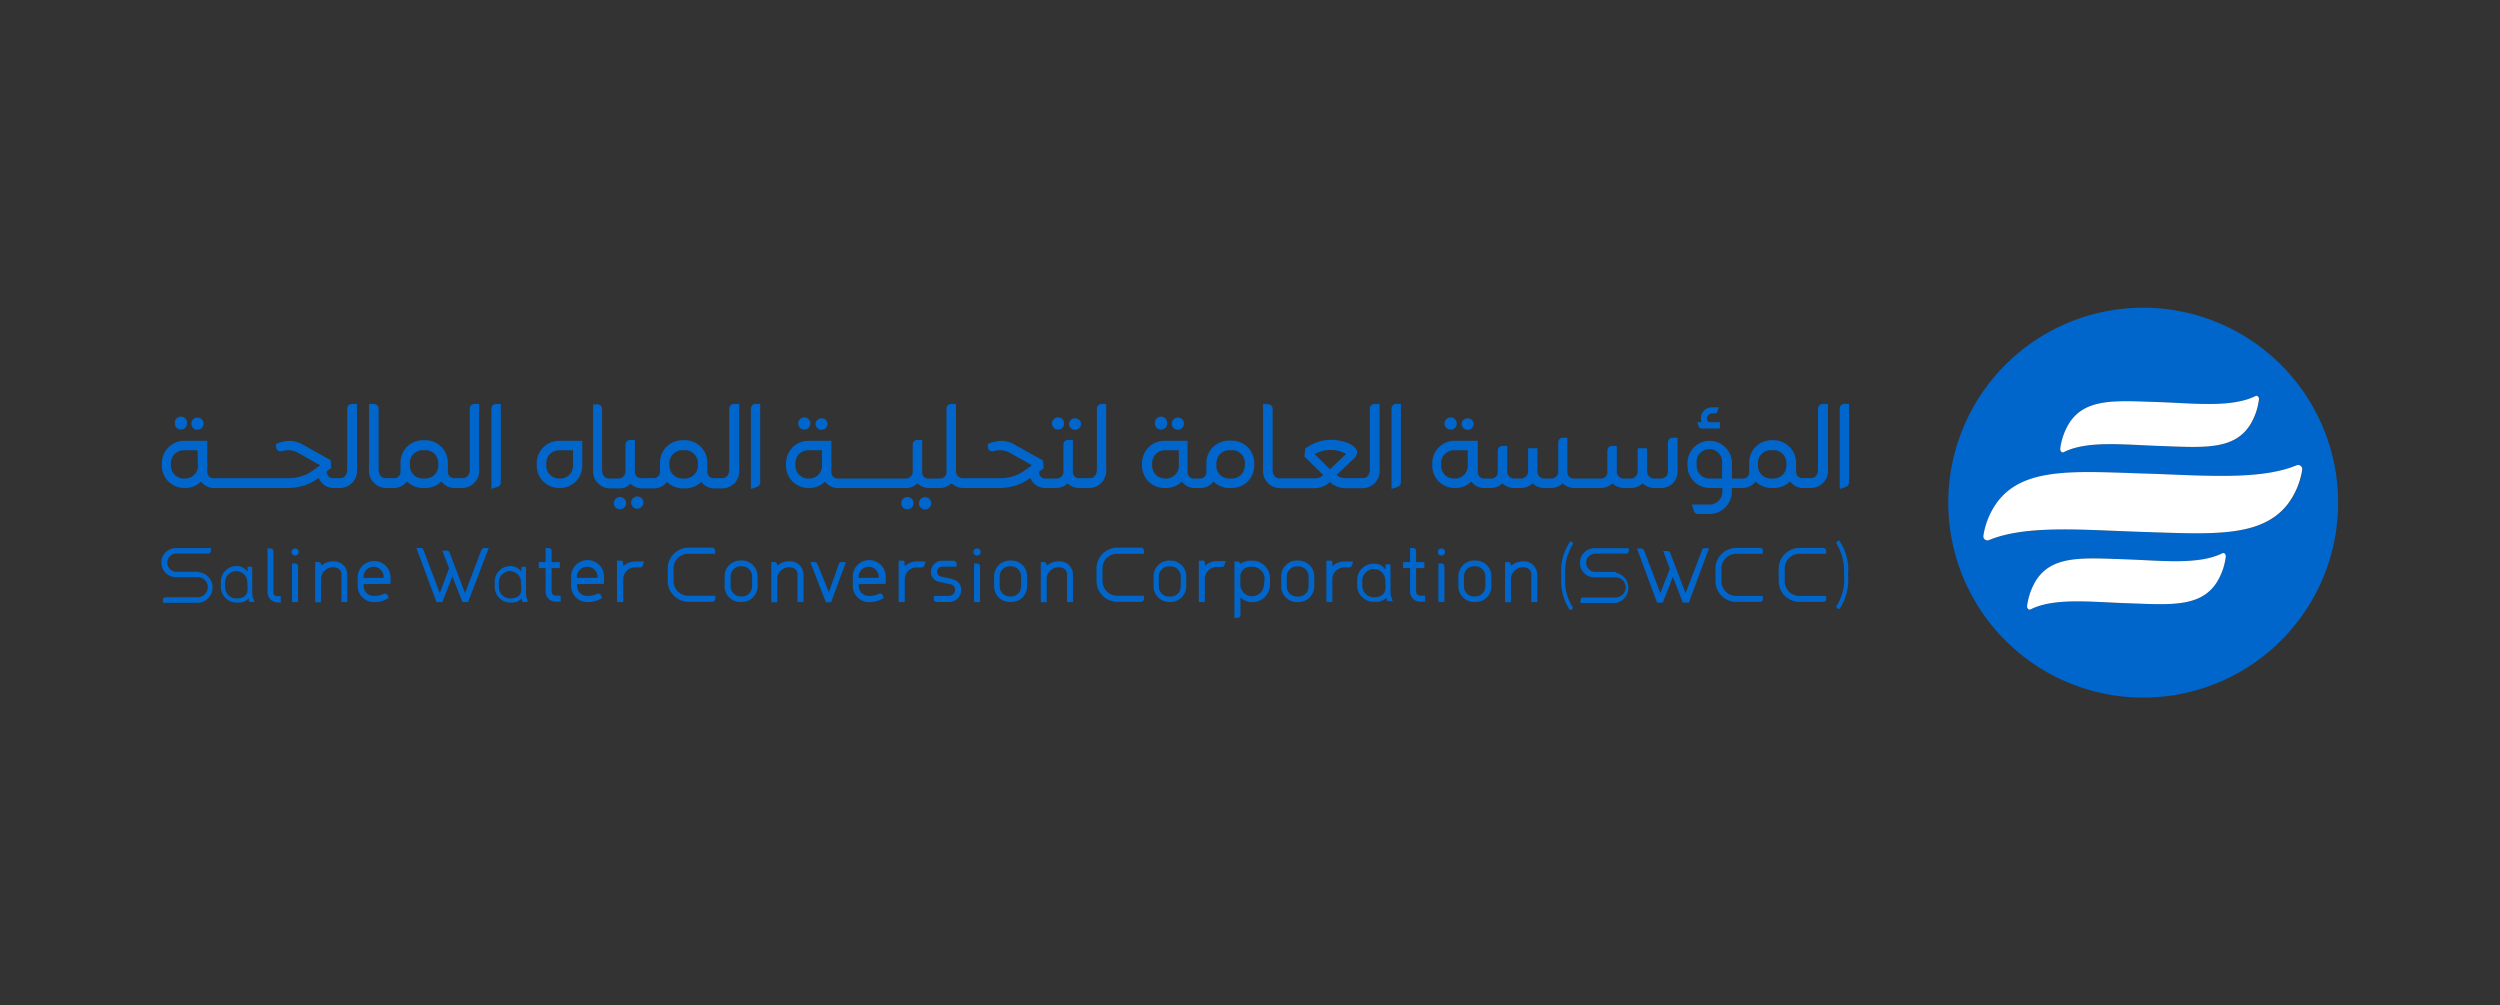<svg xmlns="http://www.w3.org/2000/svg" viewBox="0 0 248.68 100"><rect x="0" y="0" width="248.68" height="100" fill="#333333" stroke="none"/><defs><style>.cls-1{fill:none;}.cls-2{fill:#0066cb;}.cls-3{fill:#fff;}</style></defs><g id="Layer_2" data-name="Layer 2"><g id="Layer_1-2" data-name="Layer 1"><rect class="cls-1" width="248.68" height="100"/><path class="cls-2" d="M213.18,30.61A19.39,19.39,0,1,0,232.58,50,19.4,19.4,0,0,0,213.18,30.61Zm-7.33,11.48c1.63-2.54,4.7-2.23,9-2.09,3.55.13,7.2.56,9.54-.61.18-.09.37.12.33.36a6.27,6.27,0,0,1-.89,2.53c-1.62,2.53-4.7,2.23-9,2.08-3.54-.12-7.2-.56-9.53.62-.19.09-.37-.12-.34-.37A6.38,6.38,0,0,1,205.85,42.09Zm14.66,15.83c-1.62,2.54-4.7,2.23-9,2.08-3.54-.12-7.2-.56-9.53.62-.19.09-.37-.12-.34-.37a6.54,6.54,0,0,1,.89-2.52c1.63-2.54,4.71-2.23,9-2.09,3.54.13,7.2.56,9.54-.61.18-.09.37.12.33.36A6.27,6.27,0,0,1,220.51,57.92Zm-7.33-5c-5.69-.17-11.56-.75-15.31.82a.41.41,0,0,1-.54-.48,7.62,7.62,0,0,1,1.43-3.38c2.61-3.38,7.55-3,14.42-2.77,5.69.16,11.57.74,15.31-.82a.41.41,0,0,1,.54.48,7.63,7.63,0,0,1-1.42,3.37C225,53.51,220.05,53.11,213.18,52.91Z"/><path class="cls-3" d="M224.7,39.75a6.27,6.27,0,0,1-.89,2.53c-1.62,2.53-4.7,2.23-9,2.08-3.54-.12-7.2-.56-9.53.62-.19.09-.37-.12-.34-.37a6.38,6.38,0,0,1,.89-2.52c1.63-2.54,4.7-2.23,9-2.09,3.55.13,7.2.56,9.54-.61C224.55,39.3,224.74,39.51,224.7,39.75Z"/><path class="cls-3" d="M229,46.76a7.63,7.63,0,0,1-1.42,3.37c-2.62,3.38-7.56,3-14.43,2.78-5.69-.17-11.56-.75-15.31.82a.41.41,0,0,1-.54-.48,7.62,7.62,0,0,1,1.43-3.38c2.61-3.38,7.55-3,14.42-2.77,5.69.16,11.57.74,15.31-.82A.41.41,0,0,1,229,46.76Z"/><path class="cls-3" d="M221.4,55.39a6.27,6.27,0,0,1-.89,2.53c-1.62,2.54-4.7,2.23-9,2.08-3.54-.12-7.2-.56-9.53.62-.19.09-.37-.12-.34-.37a6.54,6.54,0,0,1,.89-2.52c1.63-2.54,4.71-2.23,9-2.09,3.54.13,7.2.56,9.54-.61C221.25,54.94,221.44,55.15,221.4,55.39Z"/><path class="cls-2" d="M19.64,42.75a.61.61,0,0,0,.61-.61.6.6,0,0,0-.61-.6.59.59,0,0,0-.6.6.6.6,0,0,0,.6.61"/><path class="cls-2" d="M18,42.73a.6.6,0,0,0,.6-.6.61.61,0,1,0-1.21,0,.6.6,0,0,0,.61.6"/><path class="cls-2" d="M113.5,54.48h-2.36a2.07,2.07,0,0,0-2.07,2.07v1.24a2.07,2.07,0,0,0,2.07,2.07h2.36a.29.29,0,0,0,.29-.29v-.31h-2.65a1.45,1.45,0,0,1-1.47-1.47V56.55a1.45,1.45,0,0,1,1.47-1.47h2.65v-.31a.29.29,0,0,0-.29-.29"/><path class="cls-2" d="M70.85,54.48H68.49a2.07,2.07,0,0,0-2.07,2.07v1.24a2.07,2.07,0,0,0,2.07,2.07h2.36a.29.29,0,0,0,.3-.29v-.31H68.49A1.46,1.46,0,0,1,67,57.79V56.55a1.45,1.45,0,0,1,1.47-1.47h2.66v-.31a.29.29,0,0,0-.3-.29"/><path class="cls-2" d="M138.45,59.51l.09,0-.09,0a1.48,1.48,0,0,1-.13-.61V56.23a.11.11,0,0,0-.1-.1h-.39v.51l-.17-.17a1.29,1.29,0,0,0-1-.4h0A1.63,1.63,0,0,0,135,57.69v.55a1.63,1.63,0,0,0,1.63,1.62H137a1.31,1.31,0,0,0,.81-.32l.12-.1,0,.15c0,.15.08.21.15.21h.45Zm-.62-1.09c0,.62-.42,1-1.17,1a1.16,1.16,0,0,1-1.15-1.14v-.55a1.16,1.16,0,0,1,1.15-1.13h0a1.14,1.14,0,0,1,1.14,1.13Z"/><path class="cls-2" d="M27.2,59.06a.49.49,0,0,1,0-.21v-4a.29.29,0,0,0-.29-.3h-.3v4.34a1.11,1.11,0,0,0,.13.52,1,1,0,0,0,.43.41,1.12,1.12,0,0,0,.5.11h.26V59.3H27.6a.44.44,0,0,1-.4-.24"/><path class="cls-2" d="M29.35,54.55a.36.36,0,1,0,.36.35.35.35,0,0,0-.36-.35"/><path class="cls-2" d="M29.36,56.05h-.31v3.84h.6V56.34a.29.29,0,0,0-.29-.29"/><path class="cls-2" d="M33.05,55.84a1.83,1.83,0,0,0-1,.35l-.12.08,0-.15a.28.28,0,0,0-.28-.21h-.3v4h.58V57.61a1.18,1.18,0,0,1,1.18-1.18c.53,0,.85.27.85.73v2.73h.59V57.16a1.46,1.46,0,0,0-.1-.52,1.34,1.34,0,0,0-1.34-.8"/><path class="cls-2" d="M38.85,58.08v-.6a1.63,1.63,0,0,0-1.63-1.67,1.61,1.61,0,0,0-1.64,1.67v.78a1.6,1.6,0,0,0,1.64,1.63,2.66,2.66,0,0,0,1.31-.33l.13-.1-.12-.28a.19.19,0,0,0-.13-.11.29.29,0,0,0-.24,0,2.17,2.17,0,0,1-1,.21,1,1,0,0,1-1-1v-.18Zm-2.69-.6v-.1a1,1,0,0,1,1-1,1,1,0,0,1,1,1v.1Z"/><path class="cls-2" d="M47.89,54.69,46.26,59l-1.54-4.05a.27.27,0,0,0-.26-.18H44l.67,1.77L43.75,59,42.12,54.7a.27.27,0,0,0-.26-.19h-.44l2,5.38H44l1-2.56,1,2.56h.56l2.06-5.38h-.44a.3.3,0,0,0-.27.18"/><path class="cls-2" d="M54.87,58.85V56.51h.82v-.6h-.82V54.8a.29.29,0,0,0-.29-.29h-.31v1.4h-.68v.6h.68v2.34a1,1,0,0,0,1.06,1h.44v-.6H55.3a.42.42,0,0,1-.43-.44"/><path class="cls-2" d="M60.08,58.08v-.6a1.64,1.64,0,1,0-3.27,0v.78a1.6,1.6,0,0,0,1.64,1.63,2.66,2.66,0,0,0,1.31-.33l.13-.1-.13-.28a.16.16,0,0,0-.12-.11.29.29,0,0,0-.24,0,2.14,2.14,0,0,1-.95.21,1,1,0,0,1-1.05-1v-.18Zm-2.69-.6v-.1a1,1,0,0,1,1.05-1,1,1,0,0,1,1,1v.1Z"/><path class="cls-2" d="M62.12,56.2l-.15.11v-.37a.17.17,0,0,0-.17-.17h-.43v4.12H62V57.63a1.25,1.25,0,0,1,.14-.59,1.2,1.2,0,0,1,1-.6h.54a.26.26,0,0,0,.27-.21l.11-.38h-.92a1.75,1.75,0,0,0-1,.35"/><path class="cls-2" d="M73.81,55.76h-.18a1.55,1.55,0,0,0-1.55,1.56v1a1.55,1.55,0,0,0,1.55,1.56h.18a1.56,1.56,0,0,0,1.55-1.56v-1a1.56,1.56,0,0,0-1.55-1.56m1,2.57a1,1,0,0,1-1,1h-.18a1,1,0,0,1-.95-1v-1a1,1,0,0,1,.95-1h.18a1,1,0,0,1,1,1Z"/><path class="cls-2" d="M78.42,55.84a1.84,1.84,0,0,0-1,.34l-.12.09,0-.15a.27.27,0,0,0-.27-.21h-.31v4h.59V57.61a1.17,1.17,0,0,1,1.17-1.18c.54,0,.85.27.85.73v2.73h.6V57.16a1.46,1.46,0,0,0-.11-.52,1.32,1.32,0,0,0-1.34-.8"/><path class="cls-2" d="M83.45,56.09l-1,2.81L81.3,56.09a.27.27,0,0,0-.25-.18H80.6l1.55,4h.52l1.48-4h-.43a.28.28,0,0,0-.27.18"/><path class="cls-2" d="M88.1,58.08v-.6a1.64,1.64,0,1,0-3.27,0v.78a1.6,1.6,0,0,0,1.64,1.63,2.66,2.66,0,0,0,1.31-.33l.13-.1-.13-.28a.16.16,0,0,0-.12-.11.29.29,0,0,0-.24,0,2.17,2.17,0,0,1-1,.21,1,1,0,0,1-1-1v-.18Zm-2.69-.6v-.1a1,1,0,0,1,1-1,1,1,0,0,1,1,1v.1Z"/><path class="cls-2" d="M90.14,56.2l-.16.11v-.37a.16.16,0,0,0-.16-.17h-.43v4.12H90V57.63a1.26,1.26,0,0,1,.15-.59,1.2,1.2,0,0,1,1-.6h.54a.26.26,0,0,0,.27-.21l.11-.38h-.92a1.75,1.75,0,0,0-1,.35"/><path class="cls-2" d="M94.75,57.6l-1.13-.25a.53.53,0,0,1-.31-.18.48.48,0,0,1-.08-.44.54.54,0,0,1,.55-.36h1.37l0-.29a.3.3,0,0,0-.08-.22.32.32,0,0,0-.21-.08h-1.1a1.11,1.11,0,0,0-1.16,1.1,1,1,0,0,0,.85,1l1.11.24a.52.52,0,0,1,.44.53.62.62,0,0,1-.61.63H92.89v.31a.29.29,0,0,0,.29.29h1.23a1.19,1.19,0,0,0,1.2-1.24,1,1,0,0,0-.86-1"/><path class="cls-2" d="M97.19,54.55a.36.36,0,1,0,.36.35.35.35,0,0,0-.36-.35"/><path class="cls-2" d="M97.2,56.05h-.31v3.84h.6V56.34a.29.29,0,0,0-.29-.29"/><path class="cls-2" d="M100.62,55.76h-.18a1.55,1.55,0,0,0-1.55,1.56v1a1.55,1.55,0,0,0,1.55,1.56h.18a1.56,1.56,0,0,0,1.55-1.56v-1a1.56,1.56,0,0,0-1.55-1.56m.95,2.57a1,1,0,0,1-.95,1h-.18a1,1,0,0,1-1-1v-1a1,1,0,0,1,1-1h.18a1,1,0,0,1,.95,1Z"/><path class="cls-2" d="M105.23,55.84a1.78,1.78,0,0,0-1,.35l-.12.08,0-.15a.28.28,0,0,0-.28-.21h-.3v4h.59V57.61a1.17,1.17,0,0,1,1.17-1.18c.53,0,.85.27.85.73v2.73h.59V57.16a1.46,1.46,0,0,0-.1-.52,1.33,1.33,0,0,0-1.34-.8"/><path class="cls-2" d="M116.48,55.76h-.18a1.55,1.55,0,0,0-1.55,1.56v1a1.55,1.55,0,0,0,1.55,1.56h.18A1.56,1.56,0,0,0,118,58.33v-1a1.56,1.56,0,0,0-1.55-1.56m1,2.57a1,1,0,0,1-1,1h-.18a1,1,0,0,1-1-1v-1a1,1,0,0,1,1-1h.18a1,1,0,0,1,1,1Z"/><path class="cls-2" d="M120,56.2l-.15.11v-.37a.17.17,0,0,0-.17-.17h-.43v4.12h.6V57.63A1.25,1.25,0,0,1,120,57a1.2,1.2,0,0,1,1-.6h.54a.26.26,0,0,0,.27-.21l.11-.38H121a1.75,1.75,0,0,0-1,.35"/><path class="cls-2" d="M124.52,55.77a2,2,0,0,0-1.08.27l-.08.05,0-.09a.32.32,0,0,0-.26-.15h-.31v5.61h.31a.29.29,0,0,0,.29-.29V59.44l.16.12a1.71,1.71,0,0,0,1,.34h0a1.76,1.76,0,0,0,1.78-1.77v-.58a1.76,1.76,0,0,0-1.82-1.78m1.23,2.36a1.21,1.21,0,0,1-1.19,1.18h0a1.17,1.17,0,0,1-1.17-1.18v-.91a1,1,0,0,1,.92-.84l.3,0a1.21,1.21,0,0,1,1.19,1.19Z"/><path class="cls-2" d="M129.16,55.76H129a1.56,1.56,0,0,0-1.56,1.56v1A1.56,1.56,0,0,0,129,59.89h.17a1.56,1.56,0,0,0,1.56-1.56v-1a1.56,1.56,0,0,0-1.56-1.56m1,2.57a1,1,0,0,1-1,1H129a1,1,0,0,1-1-1v-1a1,1,0,0,1,1-1h.17a1,1,0,0,1,1,1Z"/><path class="cls-2" d="M132.69,56.2l-.16.11v-.37a.16.16,0,0,0-.16-.17h-.43v4.12h.59V57.63a1.26,1.26,0,0,1,.15-.59,1.2,1.2,0,0,1,1-.6h.53a.27.27,0,0,0,.28-.21l.1-.38h-.91a1.72,1.72,0,0,0-1,.35"/><path class="cls-2" d="M140.86,58.85V56.51h.82v-.6h-.82V54.8a.29.29,0,0,0-.3-.29h-.3v1.4h-.69v.6h.69v2.34a1,1,0,0,0,1.06,1h.44v-.6h-.47a.42.42,0,0,1-.43-.44"/><path class="cls-2" d="M143.38,54.55a.36.36,0,1,0,.36.35.35.35,0,0,0-.36-.35"/><path class="cls-2" d="M143.38,56.05h-.3v3.84h.6V56.34a.29.29,0,0,0-.3-.29"/><path class="cls-2" d="M146.8,55.76h-.18a1.56,1.56,0,0,0-1.55,1.56v1a1.56,1.56,0,0,0,1.55,1.56h.18a1.55,1.55,0,0,0,1.55-1.56v-1a1.55,1.55,0,0,0-1.55-1.56m.95,2.57a1,1,0,0,1-.95,1h-.18a1,1,0,0,1-1-1v-1a1,1,0,0,1,1-1h.18a1,1,0,0,1,.95,1Z"/><path class="cls-2" d="M151.42,55.84a1.78,1.78,0,0,0-1,.35l-.12.08,0-.15a.29.29,0,0,0-.28-.21h-.31v4h.59V57.61a1.18,1.18,0,0,1,1.18-1.18c.53,0,.84.27.84.73v2.73h.6V57.16a1.27,1.27,0,0,0-.11-.52,1.32,1.32,0,0,0-1.33-.8"/><path class="cls-2" d="M19.74,56.87H17.65a.91.91,0,1,1,0-1.81h3.06a.27.27,0,0,0,.27-.27v-.27H17.62a1.45,1.45,0,1,0,0,2.89h2.05a1,1,0,1,1,0,2H16.48a.27.27,0,0,0-.27.26v.29h3.53a1.53,1.53,0,0,0,0-3.05"/><path class="cls-2" d="M25.22,59.61a1.45,1.45,0,0,1-.13-.59V56.46a.09.09,0,0,0-.09-.09h-.37v.49l-.17-.18a1.27,1.27,0,0,0-.93-.37h0a1.55,1.55,0,0,0-1.56,1.55v.53a1.56,1.56,0,0,0,1.56,1.55h.32a1.28,1.28,0,0,0,.78-.31l.12-.1,0,.15c0,.14.07.2.14.2h.42Zm-.59-1c0,.6-.4.92-1.13.92a1.12,1.12,0,0,1-1.11-1.09v-.53a1.12,1.12,0,0,1,1.11-1.1h0a1.1,1.1,0,0,1,1.1,1.1Z"/><path class="cls-2" d="M52.44,59.61a1.45,1.45,0,0,1-.12-.59V56.46a.09.09,0,0,0-.09-.09h-.37v.49l-.17-.18a1.27,1.27,0,0,0-.93-.37h0a1.55,1.55,0,0,0-1.55,1.55v.53a1.56,1.56,0,0,0,1.56,1.55H51a1.25,1.25,0,0,0,.78-.31l.12-.1,0,.15c.05.15.08.2.14.2h.43Zm-.58-1c0,.6-.4.92-1.14.92a1.12,1.12,0,0,1-1.1-1.09v-.53a1.12,1.12,0,0,1,1.1-1.1h0a1.1,1.1,0,0,1,1.1,1.1Z"/><path class="cls-2" d="M181.36,54.5H179a2.07,2.07,0,0,0-2.07,2.07v1.24A2.07,2.07,0,0,0,179,59.87h2.36a.28.28,0,0,0,.29-.29v-.3H179a1.46,1.46,0,0,1-1.47-1.47V56.57A1.46,1.46,0,0,1,179,55.09h2.65v-.3a.28.28,0,0,0-.29-.29"/><path class="cls-2" d="M175.07,54.5h-2.36a2.07,2.07,0,0,0-2.07,2.07v1.24a2.07,2.07,0,0,0,2.07,2.06h2.36a.28.28,0,0,0,.29-.29v-.3h-2.65a1.45,1.45,0,0,1-1.47-1.47V56.57a1.46,1.46,0,0,1,1.47-1.48h2.65v-.3a.29.29,0,0,0-.29-.29"/><path class="cls-2" d="M169.31,54.71,167.67,59l-1.53-4a.29.29,0,0,0-.27-.19h-.43l.66,1.78L165.16,59l-1.62-4.26a.28.28,0,0,0-.27-.18h-.44l2,5.38h.57l1-2.56,1,2.56H168L170,54.53h-.45a.27.27,0,0,0-.26.18"/><path class="cls-2" d="M160.78,56.89h-2.09a.91.91,0,1,1,0-1.82h3.07a.26.26,0,0,0,.26-.26v-.28h-3.36a1.45,1.45,0,0,0-1.5,1.45,1.43,1.43,0,0,0,1.5,1.45h2.05a1,1,0,1,1,0,2h-3.23a.27.27,0,0,0-.27.26v.29h3.54a1.53,1.53,0,0,0,0-3"/><path class="cls-2" d="M182.89,53.81s-.06,0-.09,0l-.16.19a5.37,5.37,0,0,1,.79,3.21,4.93,4.93,0,0,1-.79,3.15l.17.2a.12.12,0,0,0,.08,0,.14.14,0,0,0,.09,0,5.14,5.14,0,0,0,.85-3.35,5.14,5.14,0,0,0-.85-3.39.12.12,0,0,0-.09-.06"/><path class="cls-2" d="M156.48,54.05l-.16-.19a.1.1,0,0,0-.08,0h0a.12.12,0,0,0-.09.06,5.14,5.14,0,0,0-.84,3.39,5.14,5.14,0,0,0,.84,3.35.14.14,0,0,0,.09,0,.1.1,0,0,0,.08,0h0l.16-.2a4.93,4.93,0,0,1-.79-3.15,5.35,5.35,0,0,1,.79-3.21"/><path class="cls-2" d="M35,40.18a.47.47,0,0,0-.46.46v6c0,.63-.3.92-.69.92h-.63a.63.63,0,0,1-.72-.68l.45-.33-.06-.78L30,44.16a2.72,2.72,0,0,0-1.27-.31,3.86,3.86,0,0,0-1.27.31v.27a.45.45,0,0,0,.61.44,2,2,0,0,1,.66-.08,2,2,0,0,1,.9.24l2.21,1.25-.19.14h0v0l-.42.31a4.5,4.5,0,0,1-.72.44,4.36,4.36,0,0,1-1.79.4H21.34a.63.63,0,0,1-.72-.68v-.36a1.77,1.77,0,0,0,0-.23V43.85H18.31a2.22,2.22,0,0,0-2.21,2.21v.27a2.22,2.22,0,0,0,2.21,2.21h.12A2.21,2.21,0,0,0,20,47.9a1.58,1.58,0,0,0,1.35.64h7.32a5.51,5.51,0,0,0,1.6-.25,5.22,5.22,0,0,0,1.44-.75,1.57,1.57,0,0,0,1.54,1h.6a1.71,1.71,0,0,0,1.66-1.9V40.18ZM19.69,46.33a1.26,1.26,0,0,1-1.26,1.27h-.12A1.27,1.27,0,0,1,17,46.33v-.27a1.27,1.27,0,0,1,1.27-1.27h1.38Z"/><path class="cls-2" d="M47.19,40.18a.47.47,0,0,0-.46.46v6c0,.63-.3.92-.69.92h-.78a.63.63,0,0,1-.71-.68v-.87a2.24,2.24,0,0,0-2.23-2.22h-.26a2.22,2.22,0,0,0-2.22,2.22v.87a.63.63,0,0,1-.72.68h-.77c-.39,0-.69-.29-.69-.92v-6a.47.47,0,0,0-.46-.46h-.49v6.46a1.71,1.71,0,0,0,1.66,1.9h.75a1.59,1.59,0,0,0,1.36-.65,2.23,2.23,0,0,0,1.58.65h.26a2.25,2.25,0,0,0,1.59-.65,1.59,1.59,0,0,0,1.35.65H46a1.71,1.71,0,0,0,1.66-1.9V40.18ZM43.6,46.33a1.28,1.28,0,0,1-1.28,1.27h-.26a1.28,1.28,0,0,1-1.29-1.27v-.28a1.28,1.28,0,0,1,1.29-1.27h.26a1.28,1.28,0,0,1,1.28,1.27Z"/><path class="cls-2" d="M49.82,48V40.18h-.48a.47.47,0,0,0-.46.46v8l.62-.22a.44.44,0,0,0,.32-.42"/><path class="cls-2" d="M55.59,43.85a2.22,2.22,0,0,0-2.2,2.21v.27a2.21,2.21,0,0,0,2.2,2.21h.12a2.2,2.2,0,0,0,2.21-2.21V43.85ZM57,46.33a1.26,1.26,0,0,1-1.27,1.27h-.12a1.27,1.27,0,0,1-1.27-1.27v-.27a1.27,1.27,0,0,1,1.27-1.27H57Z"/><path class="cls-2" d="M64,50.07a.61.61,0,1,0-1.21,0,.61.61,0,0,0,1.21,0"/><path class="cls-2" d="M62.28,50.06a.61.61,0,1,0-.61.6.61.61,0,0,0,.61-.6"/><path class="cls-2" d="M73,40.18a.47.47,0,0,0-.46.46v6c0,.63-.3.92-.69.92h-.77a.63.63,0,0,1-.72-.68v-.87a2.23,2.23,0,0,0-2.22-2.22h-.27a2.23,2.23,0,0,0-2.22,2.22v.87a.63.63,0,0,1-.71.68H63.86a.61.61,0,0,1-.7-.68V43.76h-.49a.46.46,0,0,0-.45.46v2.7a.69.69,0,0,1-.71.68h-.93c-.39,0-.69-.29-.69-.92v-6a.46.46,0,0,0-.46-.46H59v6.46a1.71,1.71,0,0,0,1.65,1.9h.93a1.53,1.53,0,0,0,1.14-.46,1.68,1.68,0,0,0,1.19.46h1.07a1.61,1.61,0,0,0,1.36-.65,2.19,2.19,0,0,0,1.57.65h.27a2.25,2.25,0,0,0,1.58-.65,1.59,1.59,0,0,0,1.36.65h.75a1.71,1.71,0,0,0,1.66-1.9V40.18Zm-3.58,6.15a1.28,1.28,0,0,1-1.28,1.27h-.27a1.28,1.28,0,0,1-1.28-1.27v-.28a1.28,1.28,0,0,1,1.28-1.27h.27a1.28,1.28,0,0,1,1.28,1.27Z"/><path class="cls-2" d="M74.69,40.64v8l.62-.21a.46.46,0,0,0,.31-.43V40.18h-.47a.46.46,0,0,0-.46.46"/><path class="cls-2" d="M81.72,42.75a.61.61,0,0,0,.61-.61.61.61,0,0,0-1.21,0,.6.6,0,0,0,.6.61"/><path class="cls-2" d="M80,42.73a.6.6,0,0,0,.61-.6.61.61,0,0,0-.61-.61.6.6,0,0,0-.6.61.59.59,0,0,0,.6.6"/><path class="cls-2" d="M90.26,50.66a.61.61,0,1,0-.61-.61.6.6,0,0,0,.61.61"/><path class="cls-2" d="M91.94,49.46a.61.61,0,0,0,0,1.21.61.61,0,1,0,0-1.21"/><path class="cls-2" d="M106.93,42.75a.61.61,0,0,0,.61-.61.61.61,0,0,0-1.21,0,.6.6,0,0,0,.6.61"/><path class="cls-2" d="M105.25,42.73a.59.59,0,0,0,.6-.6.6.6,0,0,0-.6-.61.61.61,0,0,0-.61.61.6.6,0,0,0,.61.6"/><path class="cls-2" d="M109.58,40.18a.47.47,0,0,0-.47.46v6c0,.63-.3.92-.69.92h-1a.61.61,0,0,1-.7-.68V43.76h-.48a.46.46,0,0,0-.46.46v2.7a.68.68,0,0,1-.7.68h-1a.63.63,0,0,1-.72-.68l.45-.33-.06-.78-2.94-1.65a2.73,2.73,0,0,0-1.28-.31,4,4,0,0,0-1.27.31v.27a.46.46,0,0,0,.62.44,2,2,0,0,1,.65-.08,2,2,0,0,1,.91.24l2.21,1.25-.2.14h0v0l-.43.31a5,5,0,0,1-.71.44,4.36,4.36,0,0,1-1.79.4H95.78a.68.68,0,0,1-.69-.68V40.18h-.48a.46.46,0,0,0-.46.46v6.28a.63.63,0,0,1-.72.68h-1a.61.61,0,0,1-.7-.68V43.76h-.49a.46.46,0,0,0-.45.46v2.7a.69.69,0,0,1-.71.68H83.42a.63.63,0,0,1-.72-.68v-.36a.9.9,0,0,0,0-.23V43.85H80.39a2.22,2.22,0,0,0-2.2,2.21v.27a2.21,2.21,0,0,0,2.2,2.21h.12a2.19,2.19,0,0,0,1.56-.64,1.58,1.58,0,0,0,1.35.64h6.7a1.53,1.53,0,0,0,1.14-.46,1.68,1.68,0,0,0,1.19.46h1a1.62,1.62,0,0,0,1.2-.47,1.71,1.71,0,0,0,1.17.47h3.63a5.56,5.56,0,0,0,1.6-.25,5.37,5.37,0,0,0,1.44-.75,1.57,1.57,0,0,0,1.54,1h1a1.57,1.57,0,0,0,1.16-.46,1.64,1.64,0,0,0,1.18.46h1a1.71,1.71,0,0,0,1.66-1.9V40.18ZM81.77,46.33a1.25,1.25,0,0,1-1.26,1.27h-.12a1.27,1.27,0,0,1-1.27-1.27v-.27a1.27,1.27,0,0,1,1.27-1.27h1.38Z"/><path class="cls-2" d="M117.17,42.75a.6.6,0,0,0,.6-.61.59.59,0,0,0-.6-.6.6.6,0,0,0-.61.6.61.61,0,0,0,.61.61"/><path class="cls-2" d="M115.48,42.73a.6.6,0,0,0,.61-.6.61.61,0,1,0-1.21,0,.6.6,0,0,0,.6.6"/><path class="cls-2" d="M122.5,43.83h-.27A2.23,2.23,0,0,0,120,46.05v.28a1.85,1.85,0,0,0,0,.23v.36a.63.63,0,0,1-.71.68h-.45a.63.63,0,0,1-.71-.68v-.36a1.77,1.77,0,0,0,0-.23V43.85h-2.33a2.22,2.22,0,0,0-2.2,2.21v.27a2.21,2.21,0,0,0,2.2,2.21H116a2.21,2.21,0,0,0,1.56-.64,1.58,1.58,0,0,0,1.34.64h.45a1.61,1.61,0,0,0,1.36-.65,2.16,2.16,0,0,0,1.56.65h.27a2.21,2.21,0,0,0,2.22-2.21v-.28a2.23,2.23,0,0,0-2.22-2.22m-5.28,2.5A1.26,1.26,0,0,1,116,47.6h-.13a1.26,1.26,0,0,1-1.26-1.27v-.27a1.26,1.26,0,0,1,1.26-1.27h1.39Zm6.56,0a1.28,1.28,0,0,1-1.28,1.27h-.27A1.27,1.27,0,0,1,121,46.5v-.08h0v-.37a1.29,1.29,0,0,1,1.29-1.27h.27a1.28,1.28,0,0,1,1.28,1.27Z"/><path class="cls-2" d="M136.72,40.18a.47.47,0,0,0-.46.46v6c0,.63-.3.92-.69.92h-1.79a1.15,1.15,0,0,1-.82-.32l1.78-1.69A.86.86,0,0,0,135,45c0-.68-1.31-1.25-2.59-1.25a4.2,4.2,0,0,0-2.58.89l-.07.78,1.87,1.84h0a1.23,1.23,0,0,1-.86.32h-3.5c-.38,0-.68-.29-.68-.92v-6a.47.47,0,0,0-.47-.46h-.48v6.46a1.71,1.71,0,0,0,1.66,1.9h3.41a2.27,2.27,0,0,0,1.58-.61,2.27,2.27,0,0,0,1.58.61h1.7a1.71,1.71,0,0,0,1.66-1.9V40.18Zm-5.95,5a3.18,3.18,0,0,1,1.59-.42,3.12,3.12,0,0,1,1.54.39h0l-1.61,1.53Z"/><path class="cls-2" d="M138.42,40.64v8l.62-.21a.46.46,0,0,0,.31-.43V40.18h-.47a.46.46,0,0,0-.46.46"/><path class="cls-2" d="M144.3,42.73a.6.6,0,0,0,.61-.6.61.61,0,0,0-1.22,0,.6.6,0,0,0,.61.6"/><path class="cls-2" d="M146,42.75a.6.6,0,0,0,.6-.61.61.61,0,0,0-1.21,0,.61.61,0,0,0,.61.61"/><path class="cls-2" d="M166.37,43.54a.47.47,0,0,0-.46.46v2.92a.67.67,0,0,1-.7.68h-.66a.69.69,0,0,1-.71-.68V44.59h-.94v2.33a.69.69,0,0,1-.71.68h-.65a.68.68,0,0,1-.71-.68V44.36h-.48a.45.45,0,0,0-.46.45v2.11a.63.63,0,0,1-.72.68h-2.55a.63.63,0,0,1-.71-.68V43.54h-.49A.47.47,0,0,0,155,44v2.92a.67.67,0,0,1-.7.68h-.66a.69.69,0,0,1-.71-.68V44.59H152v2.33a.7.7,0,0,1-.72.68h-.65a.67.67,0,0,1-.7-.68V44.36h-.49a.46.46,0,0,0-.46.45v2.11a.63.63,0,0,1-.71.68h-.55a.63.63,0,0,1-.72-.68v-.36a.9.9,0,0,0,0-.23V43.85h-2.33a2.22,2.22,0,0,0-2.2,2.21v.27a2.21,2.21,0,0,0,2.2,2.21h.12a2.21,2.21,0,0,0,1.57-.64,1.56,1.56,0,0,0,1.34.64h.55a1.65,1.65,0,0,0,1.2-.47,1.63,1.63,0,0,0,1.16.47h.67a1.64,1.64,0,0,0,1.17-.47,1.63,1.63,0,0,0,1.16.47h.68a1.6,1.6,0,0,0,1.15-.46,1.65,1.65,0,0,0,1.2.46h2.55a1.62,1.62,0,0,0,1.2-.47,1.65,1.65,0,0,0,1.17.47h.66a1.62,1.62,0,0,0,1.17-.47,1.67,1.67,0,0,0,1.17.47h.68a1.61,1.61,0,0,0,1.63-1.67V43.54ZM146,46.33a1.25,1.25,0,0,1-1.26,1.27h-.12a1.27,1.27,0,0,1-1.27-1.27v-.27a1.27,1.27,0,0,1,1.27-1.27H146Z"/><path class="cls-2" d="M169,42.46a.25.25,0,0,0,.24.16h1.84V42h-1.13a.49.49,0,0,1-.14-.39.48.48,0,0,1,.49-.48h.29a.25.25,0,0,0,.23-.16l.15-.45h-.7a1.08,1.08,0,0,0-1,1.48h-.44Z"/><path class="cls-2" d="M181.3,40.18a.47.47,0,0,0-.46.46v6c0,.63-.3.92-.69.92h-.78a.63.63,0,0,1-.71-.68v-.87a2.24,2.24,0,0,0-2.23-2.22h-.26A2.22,2.22,0,0,0,174,46.05v.87a.63.63,0,0,1-.72.68h-1V46.06a2.23,2.23,0,0,0-2.22-2.21,2.2,2.2,0,0,0-2.2,2.21v.27a2.21,2.21,0,0,0,2.2,2.21h1.27v.38A1.28,1.28,0,0,1,170,50.19h-1.72l.21.61a.44.44,0,0,0,.42.33h1.14a2.23,2.23,0,0,0,2.22-2.21v-.38h1a1.59,1.59,0,0,0,1.36-.65,2.23,2.23,0,0,0,1.58.65h.26a2.25,2.25,0,0,0,1.59-.65,1.59,1.59,0,0,0,1.35.65h.75a1.71,1.71,0,0,0,1.67-1.9V40.18Zm-10,7.42h-1.27a1.26,1.26,0,0,1-1.26-1.27v-.27a1.27,1.27,0,1,1,2.53,0Zm6.4-1.27a1.28,1.28,0,0,1-1.29,1.27h-.26a1.28,1.28,0,0,1-1.29-1.27v-.28a1.28,1.28,0,0,1,1.29-1.27h.26a1.28,1.28,0,0,1,1.29,1.27Z"/><path class="cls-2" d="M183.46,40.18a.46.46,0,0,0-.46.46v8l.61-.21a.47.47,0,0,0,.32-.43V40.18Z"/></g></g></svg>